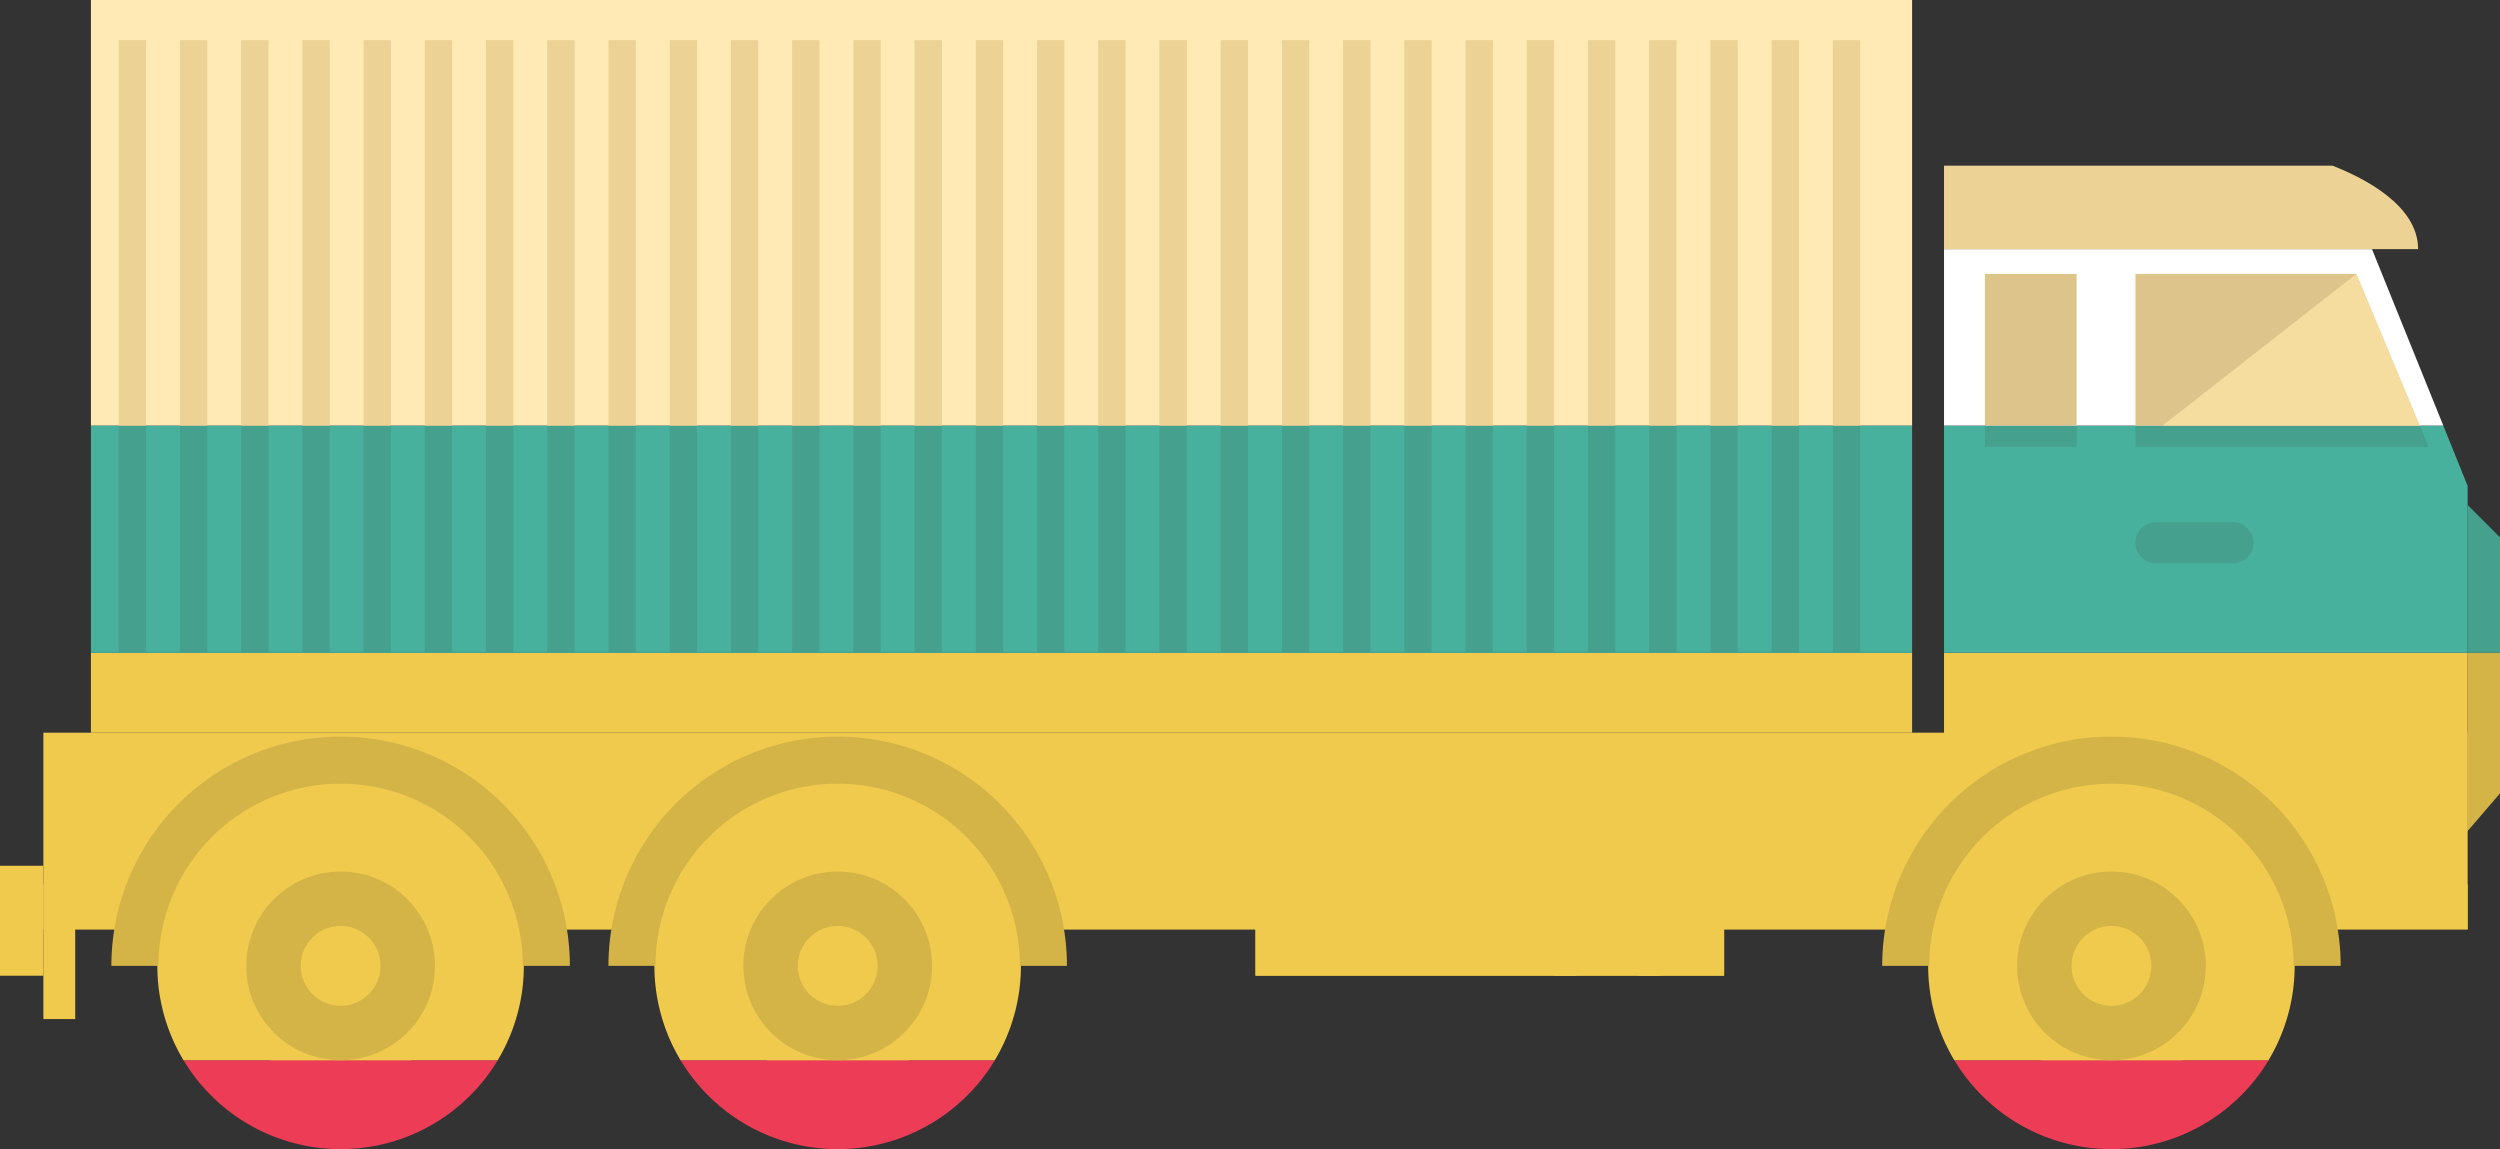 <svg xmlns="http://www.w3.org/2000/svg" viewBox="0 0 505.91 232.54"><rect x="0" y="0" width="505.91" height="232.54" fill="#333333" stroke="none"/><defs><style>.cls-1{fill:#ec3c56;}.cls-2{fill:#efca4d;}.cls-3{fill:#d4b447;}.cls-4{fill:#47b19d;}.cls-5{fill:#45a18e;}.cls-6{fill:#fff;}.cls-7{fill:#ecd294;}.cls-8{fill:none;}.cls-9{fill:#ddc48a;}.cls-10{fill:#f5dc9f;}.cls-11{fill:#ffeab6;}</style></defs><title>camion_graphique</title><g id="Calque_2" data-name="Calque 2"><g id="Camion_4" data-name="Camion 4"><path class="cls-1" d="M100.73,214.55H37.14a37.09,37.09,0,0,0,63.59,0Z"/><path class="cls-1" d="M201.32,214.55H137.73a37.09,37.09,0,0,0,63.59,0Z"/><path class="cls-1" d="M459.08,214.55H395.49a37.09,37.09,0,0,0,63.59,0Z"/><path class="cls-1" d="M83.25,214.55H54.61a23.87,23.87,0,0,0,28.64,0Z"/><path class="cls-1" d="M183.84,214.55H155.2a23.87,23.87,0,0,0,28.64,0Z"/><path class="cls-1" d="M441.6,214.55H413a23.87,23.87,0,0,0,28.64,0Z"/></g><g id="Camion_3" data-name="Camion 3"><rect class="cls-2" x="8.78" y="148.27" width="490.58" height="39.8"/><rect class="cls-2" x="15.22" y="179" width="484.14" height="9.07"/><rect class="cls-2" x="254.07" y="160.56" width="94.84" height="36.88"/><rect class="cls-2" x="8.78" y="179" width="6.44" height="27.22"/><rect class="cls-2" y="175.2" width="8.78" height="22.25"/><rect class="cls-2" x="393.4" y="132.11" width="105.96" height="36.06"/><polygon class="cls-3" points="505.91 160.56 505.91 132.11 499.36 132.11 499.36 168.17 505.91 160.56"/><rect class="cls-2" x="18.4" y="132.11" width="368.54" height="16.16"/><rect class="cls-2" x="254.07" y="160.56" width="94.82" height="10.57"/><rect class="cls-2" x="254.07" y="185.71" width="94.82" height="11.73"/><rect class="cls-2" x="314.5" y="160.56" width="4.55" height="36.88"/><rect class="cls-2" x="331.46" y="160.56" width="4.55" height="36.88"/><path class="cls-2" d="M68.93,158.37a37.09,37.09,0,0,0-31.8,56.18h63.59a37.09,37.09,0,0,0-31.8-56.18Z"/><path class="cls-2" d="M92.8,195.46a23.87,23.87,0,1,0-38.19,19.09H83.25A23.83,23.83,0,0,0,92.8,195.46Z"/><circle class="cls-3" cx="68.93" cy="195.46" r="19.09"/><circle class="cls-2" cx="68.93" cy="195.46" r="8.08"/><path class="cls-3" d="M68.93,149.06a46.39,46.39,0,0,0-46.39,46.4h9.52a36.87,36.87,0,0,1,73.74,0h9.52A46.4,46.4,0,0,0,68.93,149.06Z"/><path class="cls-2" d="M169.52,158.37a37.09,37.09,0,0,0-31.8,56.18h63.59a37.09,37.09,0,0,0-31.79-56.18Z"/><path class="cls-2" d="M193.39,195.46a23.87,23.87,0,1,0-38.19,19.09h28.64A23.83,23.83,0,0,0,193.39,195.46Z"/><circle class="cls-3" cx="169.52" cy="195.46" r="19.09"/><circle class="cls-2" cx="169.52" cy="195.46" r="8.08"/><path class="cls-3" d="M169.52,149.06a46.39,46.39,0,0,0-46.39,46.4h9.52a36.87,36.87,0,0,1,73.74,0h9.52A46.4,46.4,0,0,0,169.52,149.06Z"/><path class="cls-2" d="M427.28,158.37a37.09,37.09,0,0,0-31.8,56.18h63.59a37.09,37.09,0,0,0-31.8-56.18Z"/><path class="cls-2" d="M451.15,195.46A23.87,23.87,0,1,0,413,214.55H441.6A23.83,23.83,0,0,0,451.15,195.46Z"/><circle class="cls-3" cx="427.28" cy="195.46" r="19.09"/><circle class="cls-2" cx="427.28" cy="195.46" r="8.08"/><path class="cls-3" d="M427.28,149.06a46.39,46.39,0,0,0-46.39,46.4h9.52a36.87,36.87,0,0,1,73.74,0h9.52A46.4,46.4,0,0,0,427.28,149.06Z"/><rect class="cls-2" x="185.07" y="132.11" width="5.54" height="8.04"/><rect class="cls-2" x="172.68" y="132.11" width="5.54" height="8.04"/><rect class="cls-2" x="160.29" y="132.11" width="5.54" height="8.04"/><rect class="cls-2" x="147.91" y="132.11" width="5.54" height="8.04"/><rect class="cls-2" x="135.52" y="132.11" width="5.54" height="8.04"/><rect class="cls-2" x="123.13" y="132.11" width="5.54" height="8.04"/><rect class="cls-2" x="110.74" y="132.11" width="5.54" height="8.04"/><rect class="cls-2" x="98.35" y="132.11" width="5.54" height="8.04"/><rect class="cls-2" x="85.96" y="132.11" width="5.54" height="8.04"/><rect class="cls-2" x="73.57" y="132.11" width="5.54" height="8.04"/><rect class="cls-2" x="61.19" y="132.11" width="5.54" height="8.04"/><rect class="cls-2" x="48.8" y="132.11" width="5.54" height="8.04"/><rect class="cls-2" x="36.41" y="132.11" width="5.54" height="8.04"/><rect class="cls-2" x="24.02" y="132.11" width="5.54" height="8.04"/><rect class="cls-2" x="234.63" y="132.11" width="5.54" height="8.04"/><rect class="cls-2" x="222.24" y="132.11" width="5.54" height="8.04"/><rect class="cls-2" x="209.85" y="132.11" width="5.54" height="8.04"/><rect class="cls-2" x="197.46" y="132.11" width="5.54" height="8.04"/><rect class="cls-2" x="284.18" y="132.11" width="5.54" height="8.04"/><rect class="cls-2" x="271.79" y="132.11" width="5.54" height="8.04"/><rect class="cls-2" x="259.4" y="132.11" width="5.54" height="8.04"/><rect class="cls-2" x="247.01" y="132.11" width="5.54" height="8.04"/><rect class="cls-2" x="333.73" y="132.11" width="5.54" height="8.04"/><rect class="cls-2" x="321.34" y="132.11" width="5.54" height="8.04"/><rect class="cls-2" x="370.9" y="132.11" width="5.54" height="8.04"/><rect class="cls-2" x="358.51" y="132.11" width="5.54" height="8.04"/><rect class="cls-2" x="346.12" y="132.11" width="5.54" height="8.04"/><rect class="cls-2" x="308.96" y="132.11" width="5.54" height="8.04"/><rect class="cls-2" x="296.57" y="132.11" width="5.54" height="8.04"/></g><g id="Camion_2" data-name="Camion 2"><polygon class="cls-4" points="494.43 86.11 393.4 86.11 393.4 132.11 499.36 132.11 499.36 98.33 494.43 86.11"/><polygon class="cls-5" points="499.36 102.19 499.36 132.11 505.91 132.11 505.91 108.74 499.36 102.19"/><polygon class="cls-5" points="432.14 86.11 432.14 90.42 491.45 90.42 489.65 86.11 432.14 86.11"/><polygon class="cls-5" points="437.64 86.11 432.14 90.42 491.45 90.42 489.65 86.11 437.64 86.11"/><rect class="cls-4" x="18.4" y="86.11" width="368.54" height="46"/><rect class="cls-5" x="185.07" y="86.11" width="5.54" height="46"/><rect class="cls-5" x="172.68" y="86.11" width="5.54" height="46"/><rect class="cls-5" x="160.29" y="86.11" width="5.54" height="46"/><rect class="cls-5" x="147.91" y="86.11" width="5.54" height="46"/><rect class="cls-5" x="135.52" y="86.11" width="5.54" height="46"/><rect class="cls-5" x="123.13" y="86.11" width="5.54" height="46"/><rect class="cls-5" x="110.74" y="86.11" width="5.54" height="46"/><rect class="cls-5" x="98.35" y="86.11" width="5.54" height="46"/><rect class="cls-5" x="85.96" y="86.11" width="5.54" height="46"/><rect class="cls-5" x="73.57" y="86.11" width="5.54" height="46"/><rect class="cls-5" x="61.19" y="86.11" width="5.54" height="46"/><rect class="cls-5" x="48.8" y="86.11" width="5.54" height="46"/><rect class="cls-5" x="36.41" y="86.11" width="5.54" height="46"/><rect class="cls-5" x="24.02" y="86.11" width="5.54" height="46"/><rect class="cls-5" x="234.63" y="86.11" width="5.54" height="46"/><rect class="cls-5" x="222.24" y="86.11" width="5.54" height="46"/><rect class="cls-5" x="209.85" y="86.11" width="5.54" height="46"/><rect class="cls-5" x="197.46" y="86.11" width="5.54" height="46"/><rect class="cls-5" x="284.18" y="86.11" width="5.54" height="46"/><rect class="cls-5" x="271.79" y="86.11" width="5.54" height="46"/><rect class="cls-5" x="259.4" y="86.11" width="5.54" height="46"/><rect class="cls-5" x="247.01" y="86.11" width="5.54" height="46"/><rect class="cls-5" x="333.73" y="86.11" width="5.54" height="46"/><rect class="cls-5" x="321.34" y="86.11" width="5.54" height="46"/><rect class="cls-5" x="370.9" y="86.11" width="5.54" height="46"/><rect class="cls-5" x="358.51" y="86.11" width="5.54" height="46"/><rect class="cls-5" x="346.12" y="86.11" width="5.54" height="46"/><rect class="cls-5" x="308.96" y="86.11" width="5.54" height="46"/><rect class="cls-5" x="296.57" y="86.11" width="5.54" height="46"/><path class="cls-5" d="M451.85,105.66H436.3a4.16,4.16,0,1,0,0,8.33h15.55a4.16,4.16,0,1,0,0-8.33Z"/><rect class="cls-5" x="401.68" y="86.11" width="18.55" height="4.31"/></g><g id="Camion_1" data-name="Camion 1"><polygon class="cls-6" points="393.4 50.41 393.4 86.11 494.43 86.11 480 50.41 393.4 50.41"/><path class="cls-7" d="M472,33.52H393.4V50.41h95.94C489.34,41.54,478.34,36,472,33.52Z"/><polyline class="cls-8" points="467.47 30.44 467.47 32.01 467.47 33.52"/><polygon class="cls-9" points="432.14 55.44 432.14 86.11 489.65 86.11 476.83 55.44 432.14 55.44"/><polygon class="cls-10" points="437.64 86.11 489.65 86.11 476.83 55.44 437.64 86.11"/><rect class="cls-11" x="18.4" width="368.54" height="86.11"/><rect class="cls-7" x="185.07" y="8.13" width="5.54" height="77.98"/><rect class="cls-7" x="172.68" y="8.13" width="5.54" height="77.98"/><rect class="cls-7" x="160.29" y="8.13" width="5.54" height="77.98"/><rect class="cls-7" x="147.91" y="8.13" width="5.54" height="77.98"/><rect class="cls-7" x="135.52" y="8.13" width="5.54" height="77.98"/><rect class="cls-7" x="123.13" y="8.13" width="5.54" height="77.98"/><rect class="cls-7" x="110.74" y="8.13" width="5.54" height="77.98"/><rect class="cls-7" x="98.35" y="8.13" width="5.54" height="77.98"/><rect class="cls-7" x="85.96" y="8.13" width="5.54" height="77.98"/><rect class="cls-7" x="73.57" y="8.13" width="5.54" height="77.98"/><rect class="cls-7" x="61.19" y="8.13" width="5.54" height="77.98"/><rect class="cls-7" x="48.8" y="8.13" width="5.54" height="77.98"/><rect class="cls-7" x="36.41" y="8.13" width="5.54" height="77.98"/><rect class="cls-7" x="24.02" y="8.13" width="5.54" height="77.98"/><rect class="cls-7" x="234.63" y="8.13" width="5.54" height="77.98"/><rect class="cls-7" x="222.24" y="8.13" width="5.54" height="77.98"/><rect class="cls-7" x="209.85" y="8.13" width="5.54" height="77.98"/><rect class="cls-7" x="197.46" y="8.13" width="5.54" height="77.98"/><rect class="cls-7" x="284.18" y="8.13" width="5.54" height="77.98"/><rect class="cls-7" x="271.79" y="8.13" width="5.54" height="77.98"/><rect class="cls-7" x="259.4" y="8.13" width="5.54" height="77.98"/><rect class="cls-7" x="247.01" y="8.13" width="5.54" height="77.98"/><rect class="cls-7" x="333.73" y="8.13" width="5.54" height="77.98"/><rect class="cls-7" x="321.34" y="8.13" width="5.54" height="77.98"/><rect class="cls-7" x="370.9" y="8.13" width="5.54" height="77.98"/><rect class="cls-7" x="358.51" y="8.13" width="5.54" height="77.98"/><rect class="cls-7" x="346.12" y="8.13" width="5.54" height="77.98"/><rect class="cls-7" x="308.96" y="8.13" width="5.54" height="77.98"/><rect class="cls-7" x="296.57" y="8.13" width="5.54" height="77.98"/><rect class="cls-9" x="401.68" y="55.44" width="18.55" height="30.67"/></g></g></svg>